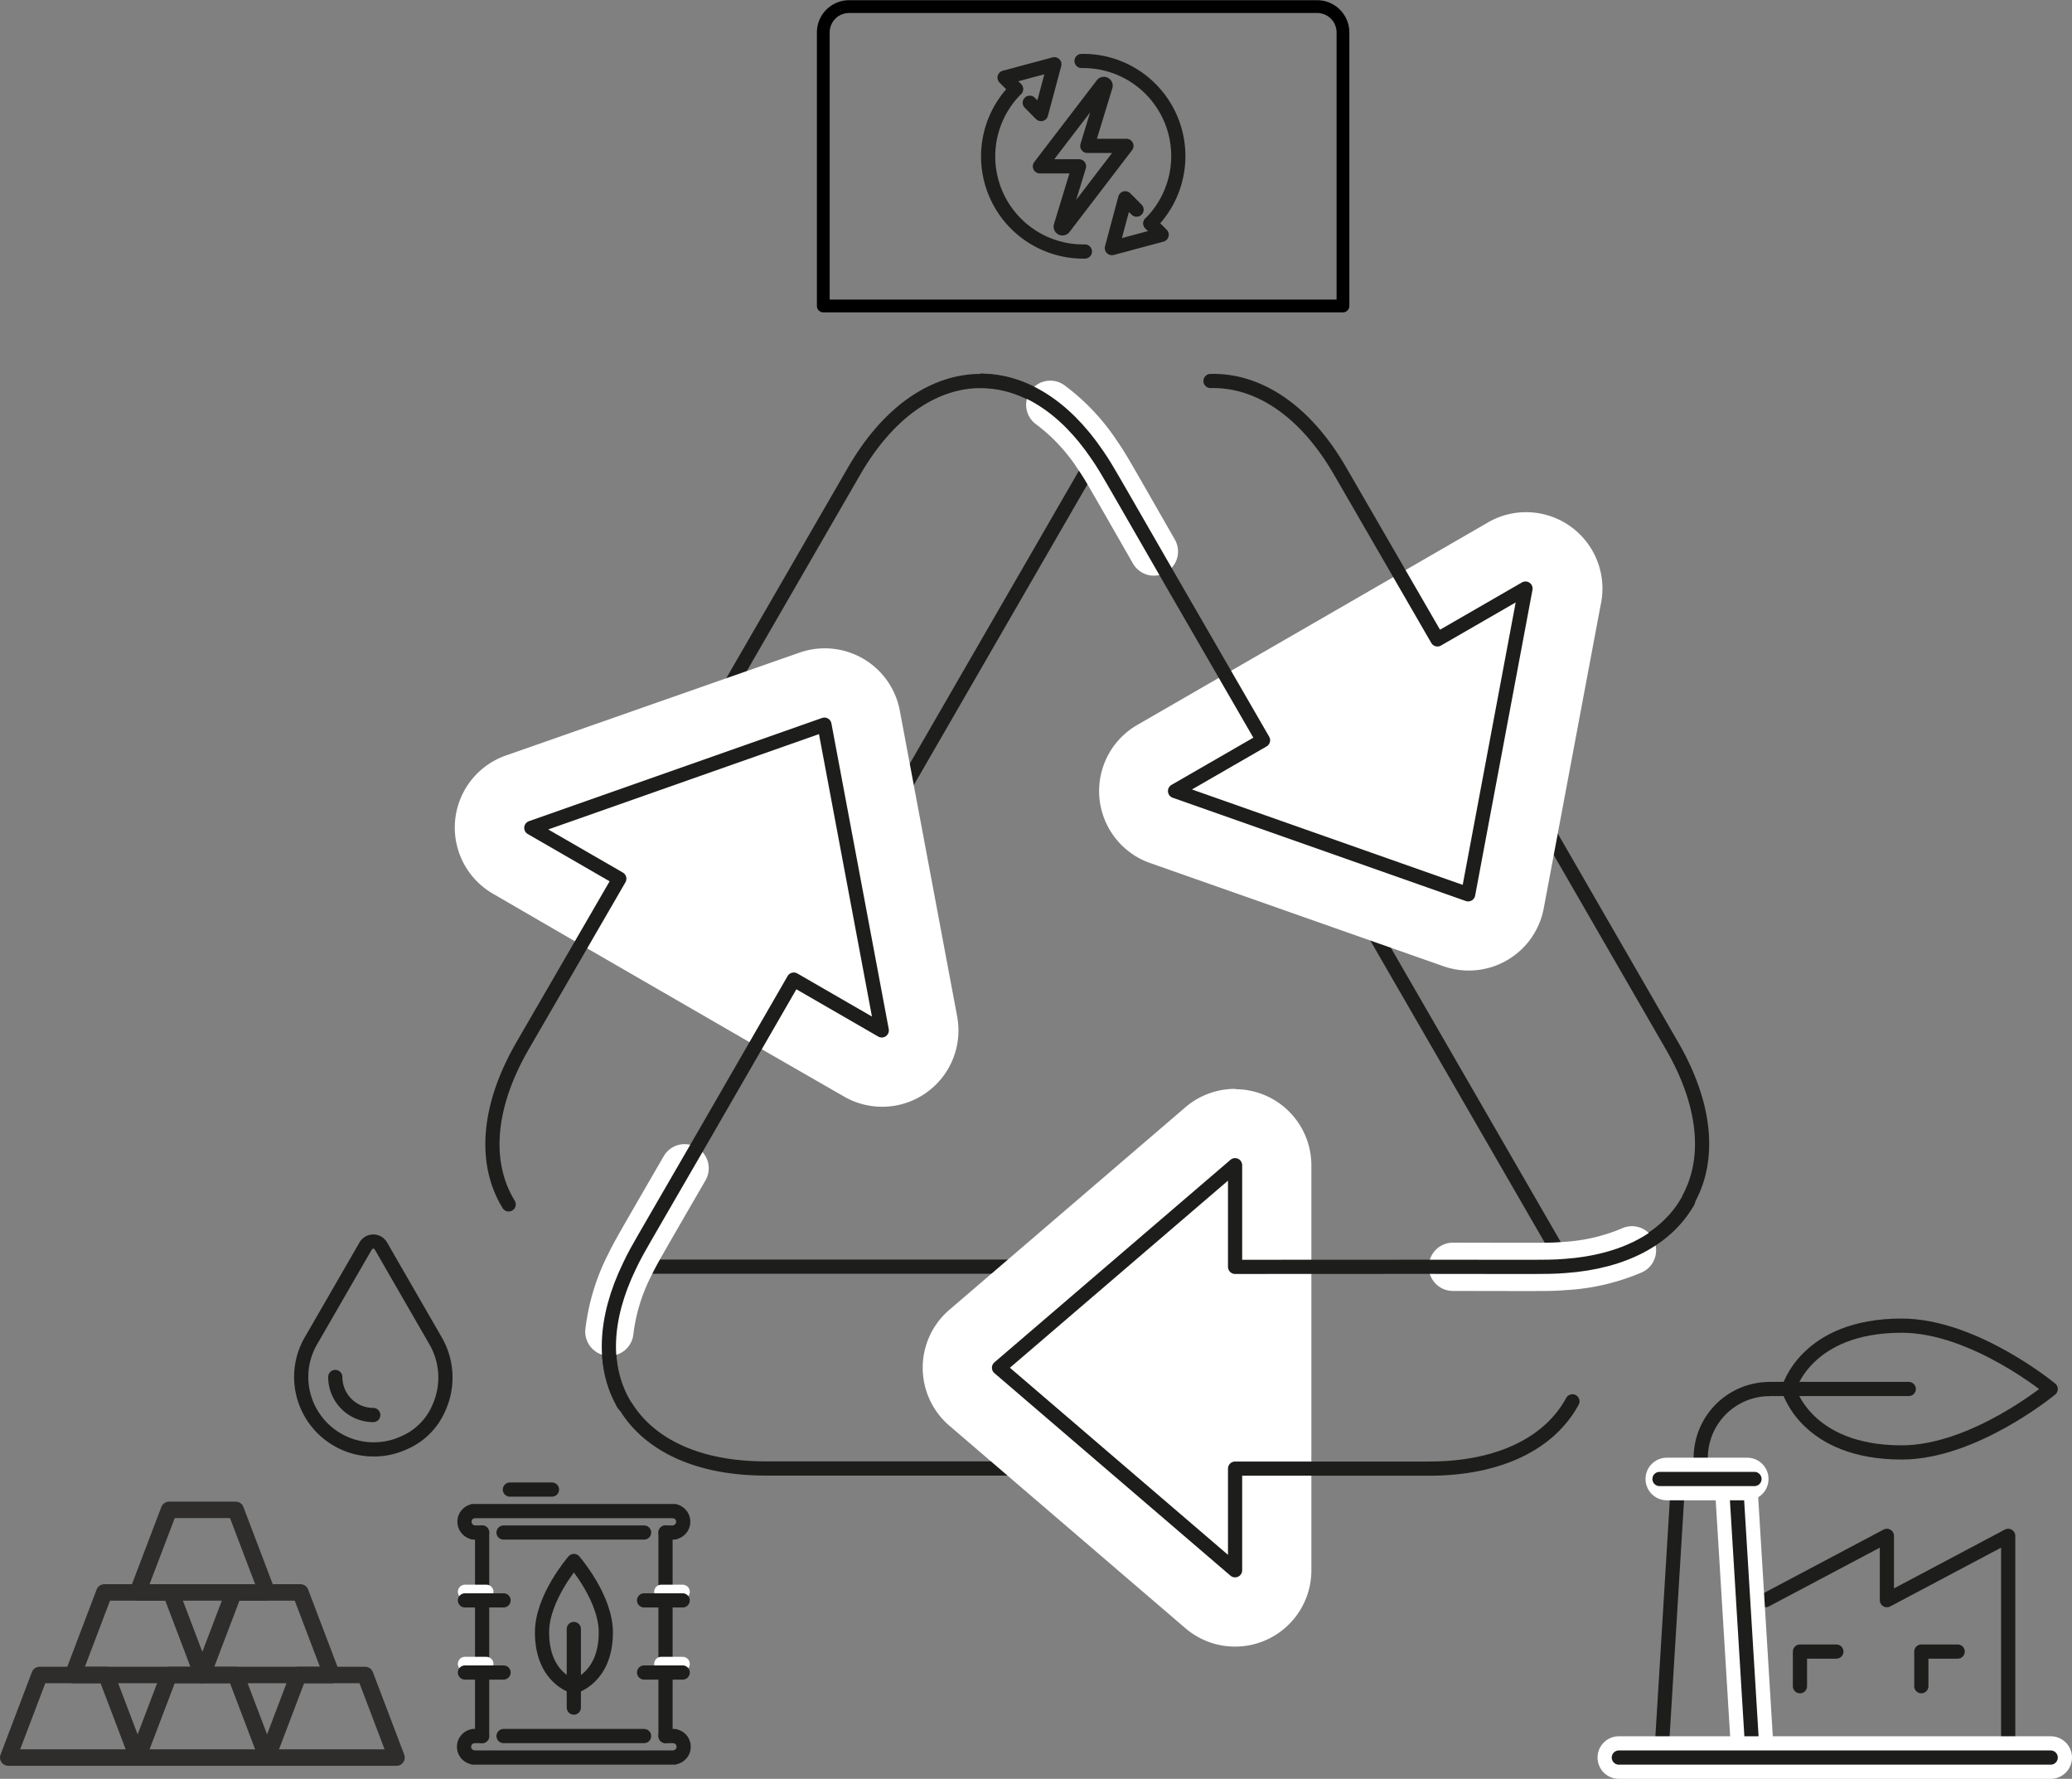 <svg id="f36da1e2-efd1-45f3-b78d-b3b98b73dd29" data-name="Layer 1" xmlns="http://www.w3.org/2000/svg" viewBox="0 0 291.94 250.58"><rect x="0" y="0" width="291.94" height="250.58" fill="#808080" stroke="none"/><defs><style>.a2c978b5-59a1-4bcd-86a5-c19c1cd854ed,.a2e93fe8-3db1-4835-a8f3-a0dc5644570d,.b4aa29c0-a438-4def-908f-e9cfae7752d1,.bb6b4e71-8f7c-4e43-a529-77cf47dc16ce,.f92d7f1d-3acb-434b-9542-fda0ec8aef59,.fe87b274-2563-484d-b70b-94873c16500f,.fffe3577-2542-49c0-89ad-8c2266c78354{fill:none;stroke-linejoin:round;}.a2e93fe8-3db1-4835-a8f3-a0dc5644570d,.b4aa29c0-a438-4def-908f-e9cfae7752d1{stroke:#1d1d1b;}.a2c978b5-59a1-4bcd-86a5-c19c1cd854ed,.a2e93fe8-3db1-4835-a8f3-a0dc5644570d,.bb6b4e71-8f7c-4e43-a529-77cf47dc16ce,.f92d7f1d-3acb-434b-9542-fda0ec8aef59,.fe87b274-2563-484d-b70b-94873c16500f,.fffe3577-2542-49c0-89ad-8c2266c78354{stroke-linecap:round;}.a2e93fe8-3db1-4835-a8f3-a0dc5644570d,.b4aa29c0-a438-4def-908f-e9cfae7752d1,.fffe3577-2542-49c0-89ad-8c2266c78354{stroke-width:2px;}.a43c9e0e-0538-4f89-999d-704857da64c6{fill:#fff;}.f92d7f1d-3acb-434b-9542-fda0ec8aef59,.fe87b274-2563-484d-b70b-94873c16500f,.fffe3577-2542-49c0-89ad-8c2266c78354{stroke:#fff;}.f92d7f1d-3acb-434b-9542-fda0ec8aef59{stroke-width:6.8px;}.fe87b274-2563-484d-b70b-94873c16500f{stroke-width:6px;}.a2c978b5-59a1-4bcd-86a5-c19c1cd854ed{stroke:#2e2d2c;stroke-width:2.32px;}.bb6b4e71-8f7c-4e43-a529-77cf47dc16ce{stroke:#000;stroke-width:1.8px;}</style></defs><path class="a2e93fe8-3db1-4835-a8f3-a0dc5644570d" d="M276.79,226l-25.86-44.81-24.61,14.2,34.07,59c.48.83.88,1.65,1.28,2.46,0,0,0,0,0,0,8.27-.6,14.18-3.86,17.13-8.85l.15-.26c.09-.16.14-.32.22-.48C282.09,241.75,281.54,234.26,276.79,226Z" transform="translate(-41.14 -78.57)"/><path class="a43c9e0e-0538-4f89-999d-704857da64c6" d="M248,209.92a5.41,5.41,0,0,1-1.78-.3l-41.34-14.54a5.37,5.37,0,0,1-.91-9.72l49.42-28.53a5.37,5.37,0,0,1,8,5.64l-8.08,43.07a5.37,5.37,0,0,1-5.28,4.38Z" transform="translate(-41.14 -78.57)"/><path class="a43c9e0e-0538-4f89-999d-704857da64c6" d="M256.12,161.48h0m0,0L248,204.55,206.7,190l12.4-7.16,24.62-14.21,12.4-7.16m0-10.75H256a10.67,10.67,0,0,0-5.37,1.54l-12.24,7.07-24.61,14.2-12.4,7.16a10.75,10.75,0,0,0,1.8,19.45l41.34,14.54a10.75,10.75,0,0,0,14.13-8.16l8-42.64a10.76,10.76,0,0,0-10.47-13.16h0Zm0,21.5h0Z" transform="translate(-41.14 -78.57)"/><path class="a2e93fe8-3db1-4835-a8f3-a0dc5644570d" d="M179.49,132.2h0Z" transform="translate(-41.14 -78.57)"/><path class="a2e93fe8-3db1-4835-a8f3-a0dc5644570d" d="M161.44,145l-25.88,44.8L160.17,204l34.07-59c.48-.83,1-1.59,1.5-2.34l0,0c-4.66-6.87-10.44-10.35-16.23-10.41h-.31c-.17,0-.34,0-.52,0C172.4,132.53,166.19,136.75,161.44,145Z" transform="translate(-41.14 -78.57)"/><path class="f92d7f1d-3acb-434b-9542-fda0ec8aef59" d="M189.12,135.59a27.83,27.83,0,0,1,6.6,7c1.27,1.87,1.06,1.56,8,13.67" transform="translate(-41.14 -78.57)"/><path class="a2e93fe8-3db1-4835-a8f3-a0dc5644570d" d="M179.49,132.2c5.79.06,11.57,3.54,16.23,10.41,1.86,2.74.54.8,23.38,40.24L206.7,190,248,204.55l8.08-43.07-12.41,7.16L230,145c-5-8.71-11.68-12.94-18.3-12.76h0" transform="translate(-41.14 -78.57)"/><path class="a43c9e0e-0538-4f89-999d-704857da64c6" d="M165.38,229.09a5.4,5.4,0,0,1-2.69-.72l-49.41-28.53a5.37,5.37,0,0,1,.9-9.72l41.34-14.54a5.47,5.47,0,0,1,1.78-.31,5.41,5.41,0,0,1,5.29,4.39l8.07,43.07a5.37,5.37,0,0,1-5.28,6.36Z" transform="translate(-41.14 -78.57)"/><path class="a43c9e0e-0538-4f89-999d-704857da64c6" d="M157.3,180.65l8.08,43.07L153,216.56l-24.61-14.22L116,195.19l41.33-14.54m0-10.75a10.62,10.62,0,0,0-3.56.61L112.4,185a10.76,10.76,0,0,0-1.81,19.46L123,211.66l24.6,14.21L160,233A10.75,10.75,0,0,0,176,221.74l-8.08-43.07a10.75,10.75,0,0,0-10.57-8.77Z" transform="translate(-41.14 -78.57)"/><path class="a2e93fe8-3db1-4835-a8f3-a0dc5644570d" d="M128.92,276.19l.15.26Z" transform="translate(-41.14 -78.57)"/><path class="a2e93fe8-3db1-4835-a8f3-a0dc5644570d" d="M149,285.43h51.74V257H132.6c-1,0-1.86-.07-2.77-.13,0,0,0,0,0,0-3.62,7.47-3.75,14.21-.9,19.26l.15.26c.09.15.21.29.3.43C132.75,282.16,139.51,285.43,149,285.43Z" transform="translate(-41.14 -78.57)"/><path class="f92d7f1d-3acb-434b-9542-fda0ec8aef59" d="M127,266.16a27.9,27.9,0,0,1,2.78-9.23c1-2,.82-1.7,7.82-13.79" transform="translate(-41.14 -78.57)"/><path class="a2e93fe8-3db1-4835-a8f3-a0dc5644570d" d="M128.92,276.19c-2.85-5.05-2.72-11.79.9-19.26,1.44-3,.42-.87,23.16-40.37l12.4,7.16-8.08-43.07L116,195.19l12.4,7.16L114.7,226c-5,8.71-5.36,16.59-1.89,22.23h0" transform="translate(-41.14 -78.57)"/><path class="a43c9e0e-0538-4f89-999d-704857da64c6" d="M215.15,305.15a5.4,5.4,0,0,1-3.5-1.3L178.4,275.32a5.37,5.37,0,0,1,0-8.16l33.26-28.53a5.38,5.38,0,0,1,3.5-1.3,5.52,5.52,0,0,1,2.24.49,5.38,5.38,0,0,1,3.13,4.89v57.06a5.38,5.38,0,0,1-3.13,4.89A5.56,5.56,0,0,1,215.15,305.15Z" transform="translate(-41.14 -78.57)"/><path class="a43c9e0e-0538-4f89-999d-704857da64c6" d="M215.16,242.71h0m0,0v57.06L181.9,271.24l33.26-28.53m0-10.75h-.33a10.74,10.74,0,0,0-6.72,2.63L174.9,263.08a10.75,10.75,0,0,0,0,16.32l33.26,28.53a10.75,10.75,0,0,0,17.75-8.16V242.71A10.74,10.74,0,0,0,215.29,232Zm0,21.5h0Z" transform="translate(-41.14 -78.57)"/><path class="a2e93fe8-3db1-4835-a8f3-a0dc5644570d" d="M278.83,248.05l.15-.26Z" transform="translate(-41.14 -78.57)"/><path class="f92d7f1d-3acb-434b-9542-fda0ec8aef59" d="M271.08,254.7a28,28,0,0,1-9.38,2.2c-2.25.17-1.88.14-15.85.12" transform="translate(-41.14 -78.57)"/><path class="a2e93fe8-3db1-4835-a8f3-a0dc5644570d" d="M278.83,248.05c-2.95,5-8.86,8.25-17.13,8.85-3.31.24-1,.07-46.54.13V242.71L181.9,271.24l33.26,28.53V285.45h27.33c10,0,17.05-3.65,20.2-9.48h0" transform="translate(-41.14 -78.57)"/><path class="a2e93fe8-3db1-4835-a8f3-a0dc5644570d" d="M290.4,274.24a9.71,9.71,0,0,0-9.63,9.78" transform="translate(-41.14 -78.57)"/><polyline class="a2e93fe8-3db1-4835-a8f3-a0dc5644570d" points="248.76 225.41 265.86 216.35 265.86 225.41 282.95 216.35 282.95 247.58"/><line class="a2e93fe8-3db1-4835-a8f3-a0dc5644570d" x1="236.34" y1="210.29" x2="234.07" y2="247.41"/><line class="fe87b274-2563-484d-b70b-94873c16500f" x1="244.68" y1="210.29" x2="246.95" y2="247.41"/><line class="a2e93fe8-3db1-4835-a8f3-a0dc5644570d" x1="244.68" y1="210.29" x2="246.95" y2="247.41"/><line class="fe87b274-2563-484d-b70b-94873c16500f" x1="228.09" y1="247.58" x2="288.94" y2="247.58"/><line class="a2e93fe8-3db1-4835-a8f3-a0dc5644570d" x1="228.09" y1="247.58" x2="288.94" y2="247.58"/><polyline class="a2e93fe8-3db1-4835-a8f3-a0dc5644570d" points="258.74 232.65 253.61 232.65 253.61 237.53"/><polyline class="a2e93fe8-3db1-4835-a8f3-a0dc5644570d" points="275.83 232.65 270.71 232.65 270.71 237.53"/><line class="fe87b274-2563-484d-b70b-94873c16500f" x1="246.18" y1="208.34" x2="234.85" y2="208.34"/><line class="a2e93fe8-3db1-4835-a8f3-a0dc5644570d" x1="247.2" y1="208.34" x2="233.82" y2="208.34"/><path class="a2e93fe8-3db1-4835-a8f3-a0dc5644570d" d="M330.08,274.24s-10.79,8.93-21,8.93c-13.56,0-15.92-8.93-15.92-8.93s2.36-8.93,15.92-8.93C319.29,265.31,330.08,274.24,330.08,274.24Z" transform="translate(-41.14 -78.57)"/><line class="a2e93fe8-3db1-4835-a8f3-a0dc5644570d" x1="268.94" y1="195.66" x2="249.25" y2="195.66"/><polygon class="a2c978b5-59a1-4bcd-86a5-c19c1cd854ed" points="19.39 247.58 1.16 247.58 5.58 235.95 14.97 235.95 19.39 247.58"/><polygon class="a2c978b5-59a1-4bcd-86a5-c19c1cd854ed" points="37.63 247.58 19.39 247.58 23.82 235.95 33.21 235.95 37.63 247.58"/><polygon class="a2c978b5-59a1-4bcd-86a5-c19c1cd854ed" points="55.87 247.58 37.63 247.58 42.05 235.95 51.45 235.95 55.87 247.58"/><polygon class="a2c978b5-59a1-4bcd-86a5-c19c1cd854ed" points="28.51 235.95 10.28 235.95 14.7 224.32 24.09 224.32 28.51 235.95"/><polygon class="a2c978b5-59a1-4bcd-86a5-c19c1cd854ed" points="46.75 235.95 28.51 235.95 32.94 224.32 42.33 224.32 46.75 235.95"/><polygon class="a2c978b5-59a1-4bcd-86a5-c19c1cd854ed" points="37.63 224.32 19.39 224.32 23.82 212.69 33.21 212.69 37.63 224.32"/><path class="a2e93fe8-3db1-4835-a8f3-a0dc5644570d" d="M83.58,272.54A10.22,10.22,0,0,0,98,281.84a9.36,9.36,0,0,0,5-5,10.33,10.33,0,0,0-.47-9.36h0L94.8,254.07a1.24,1.24,0,0,0-2.13,0l-7.73,13.39h0A10.11,10.11,0,0,0,83.58,272.54Z" transform="translate(-41.14 -78.57)"/><path class="a2e93fe8-3db1-4835-a8f3-a0dc5644570d" d="M93.73,277.9a5.36,5.36,0,0,1-5.35-5.36" transform="translate(-41.14 -78.57)"/><path class="b4aa29c0-a438-4def-908f-e9cfae7752d1" d="M136.13,323.13a1.51,1.51,0,0,1,0,3" transform="translate(-41.14 -78.57)"/><path class="b4aa29c0-a438-4def-908f-e9cfae7752d1" d="M136.13,291.43a1.52,1.52,0,0,1,0,3" transform="translate(-41.14 -78.57)"/><line class="a2e93fe8-3db1-4835-a8f3-a0dc5644570d" x1="67.93" y1="224.25" x2="67.93" y2="215.88"/><line class="a2e93fe8-3db1-4835-a8f3-a0dc5644570d" x1="67.93" y1="234.39" x2="67.93" y2="225.44"/><line class="a2e93fe8-3db1-4835-a8f3-a0dc5644570d" x1="67.93" y1="244.55" x2="67.93" y2="235.6"/><line class="a2e93fe8-3db1-4835-a8f3-a0dc5644570d" x1="71.84" y1="209.83" x2="77.77" y2="209.83"/><line class="a2e93fe8-3db1-4835-a8f3-a0dc5644570d" x1="66.72" y1="212.86" x2="94.98" y2="212.86"/><line class="a2e93fe8-3db1-4835-a8f3-a0dc5644570d" x1="66.72" y1="215.88" x2="67.93" y2="215.88"/><line class="a2e93fe8-3db1-4835-a8f3-a0dc5644570d" x1="93.77" y1="215.88" x2="94.98" y2="215.88"/><line class="a2e93fe8-3db1-4835-a8f3-a0dc5644570d" x1="66.72" y1="244.55" x2="67.93" y2="244.55"/><line class="a2e93fe8-3db1-4835-a8f3-a0dc5644570d" x1="70.95" y1="244.55" x2="90.75" y2="244.55"/><line class="a2e93fe8-3db1-4835-a8f3-a0dc5644570d" x1="93.77" y1="244.55" x2="94.98" y2="244.55"/><line class="fffe3577-2542-49c0-89ad-8c2266c78354" x1="65.51" y1="224.23" x2="68.53" y2="224.23"/><line class="a2e93fe8-3db1-4835-a8f3-a0dc5644570d" x1="65.51" y1="225.44" x2="70.95" y2="225.44"/><line class="fffe3577-2542-49c0-89ad-8c2266c78354" x1="65.51" y1="234.39" x2="68.53" y2="234.39"/><line class="a2e93fe8-3db1-4835-a8f3-a0dc5644570d" x1="65.51" y1="235.6" x2="70.95" y2="235.6"/><line class="a2e93fe8-3db1-4835-a8f3-a0dc5644570d" x1="93.77" y1="224.25" x2="93.77" y2="215.88"/><line class="a2e93fe8-3db1-4835-a8f3-a0dc5644570d" x1="93.77" y1="234.39" x2="93.77" y2="225.44"/><line class="a2e93fe8-3db1-4835-a8f3-a0dc5644570d" x1="93.77" y1="244.55" x2="93.77" y2="235.6"/><line class="fffe3577-2542-49c0-89ad-8c2266c78354" x1="96.19" y1="224.23" x2="93.17" y2="224.23"/><line class="a2e93fe8-3db1-4835-a8f3-a0dc5644570d" x1="96.19" y1="225.44" x2="90.75" y2="225.44"/><line class="fffe3577-2542-49c0-89ad-8c2266c78354" x1="96.19" y1="234.39" x2="93.17" y2="234.39"/><line class="a2e93fe8-3db1-4835-a8f3-a0dc5644570d" x1="96.19" y1="235.6" x2="90.75" y2="235.6"/><line class="a2e93fe8-3db1-4835-a8f3-a0dc5644570d" x1="66.72" y1="247.58" x2="94.98" y2="247.58"/><path class="b4aa29c0-a438-4def-908f-e9cfae7752d1" d="M107.86,323.13a1.51,1.51,0,0,0,0,3" transform="translate(-41.14 -78.57)"/><path class="b4aa29c0-a438-4def-908f-e9cfae7752d1" d="M107.86,291.43a1.52,1.52,0,0,0,0,3" transform="translate(-41.14 -78.57)"/><line class="a2e93fe8-3db1-4835-a8f3-a0dc5644570d" x1="70.95" y1="215.88" x2="90.75" y2="215.88"/><path class="a2e93fe8-3db1-4835-a8f3-a0dc5644570d" d="M122,298.46s4.5,5.17,4.5,10.05c0,6.5-4.5,7.63-4.5,7.63s-4.49-1.13-4.49-7.63C117.5,303.63,122,298.46,122,298.46Z" transform="translate(-41.14 -78.57)"/><line class="a2e93fe8-3db1-4835-a8f3-a0dc5644570d" x1="80.85" y1="229.47" x2="80.85" y2="240.54"/><path class="bb6b4e71-8f7c-4e43-a529-77cf47dc16ce" d="M157.15,79.47h73.22a0,0,0,0,1,0,0V118a3.64,3.64,0,0,1-3.64,3.64H160.79a3.64,3.64,0,0,1-3.64-3.64V79.47A0,0,0,0,1,157.15,79.47Z" transform="translate(346.37 122.57) rotate(180)"/><path class="b4aa29c0-a438-4def-908f-e9cfae7752d1" d="M193.17,102l-2.57,8.42a.25.25,0,0,0,.44.22l8.81-11.52h-5.51l2.57-8.41a.25.25,0,0,0-.44-.22L187.66,102Z" transform="translate(-41.14 -78.57)"/><polyline class="a2e93fe8-3db1-4835-a8f3-a0dc5644570d" points="160.14 29.53 158.54 27.93 156.66 34.95 163.68 33.07 162.08 31.47"/><path class="a2e93fe8-3db1-4835-a8f3-a0dc5644570d" d="M193.53,87.16a13.4,13.4,0,0,1,9.7,22.88" transform="translate(-41.14 -78.57)"/><polyline class="a2e93fe8-3db1-4835-a8f3-a0dc5644570d" points="145.09 14.47 146.68 16.07 148.56 9.05 141.54 10.93 143.14 12.53"/><path class="a2e93fe8-3db1-4835-a8f3-a0dc5644570d" d="M194,114a13.4,13.4,0,0,1-9.7-22.88" transform="translate(-41.14 -78.57)"/></svg>